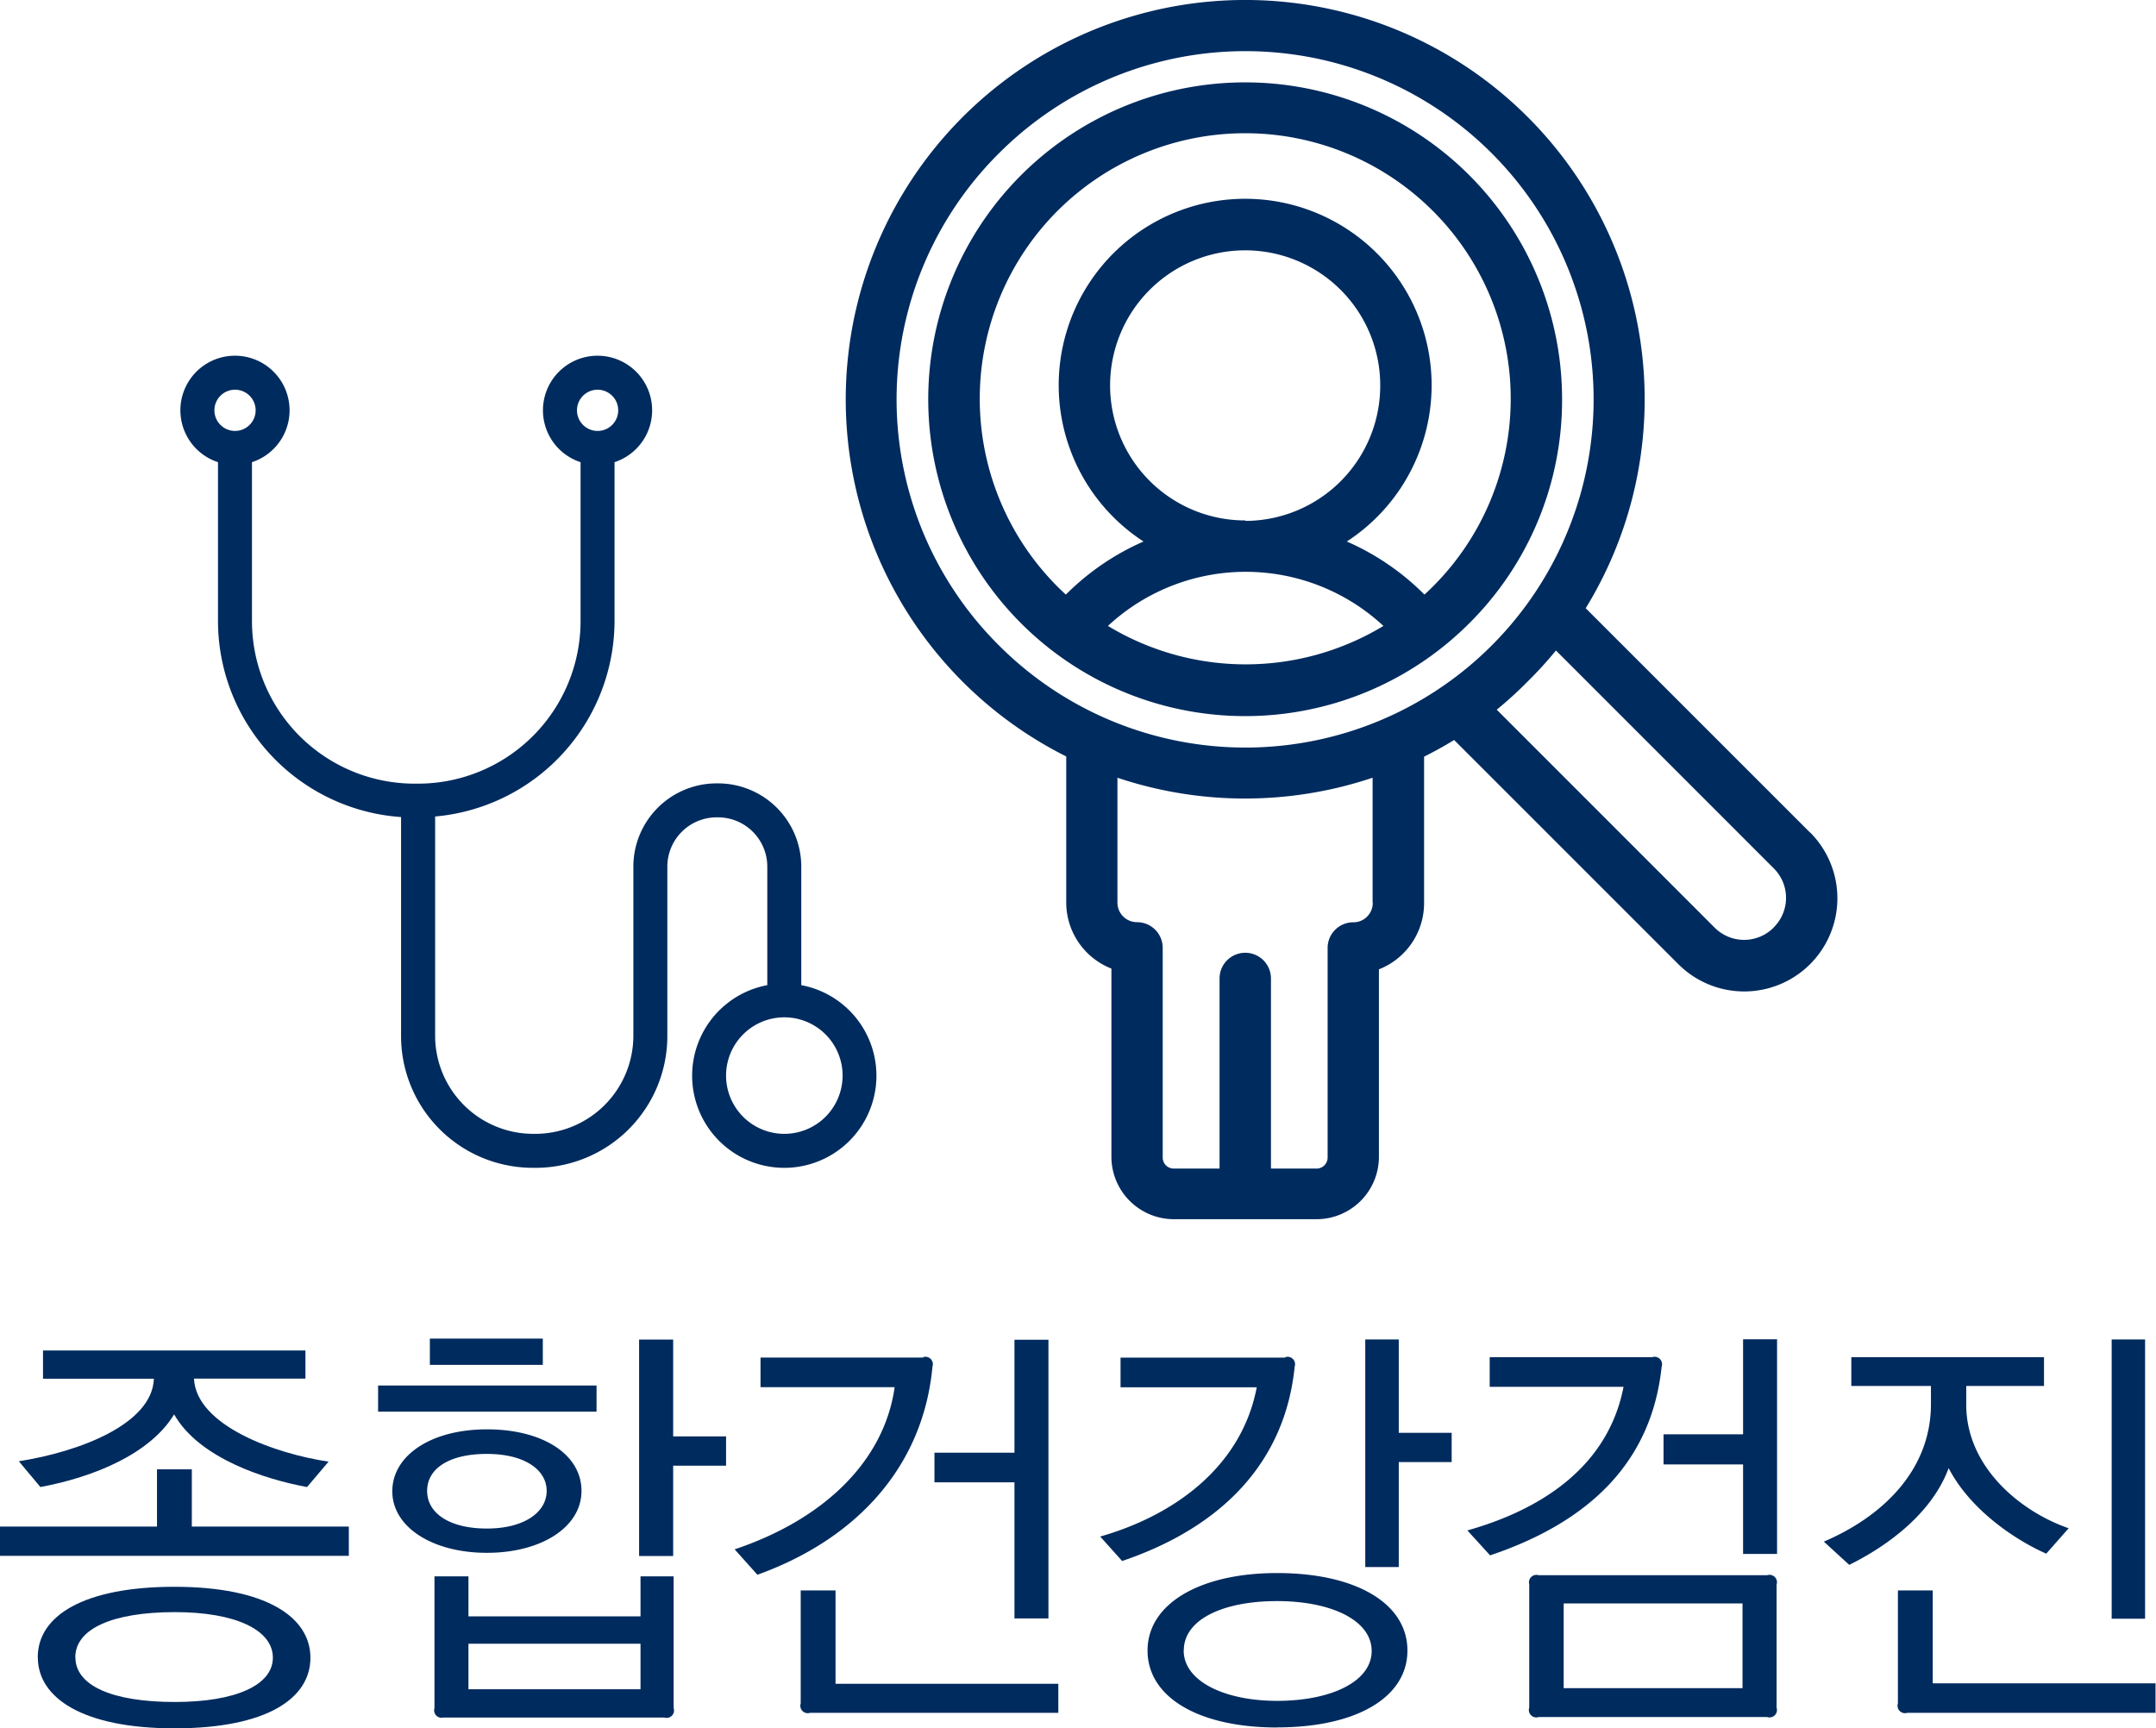 <svg id="레이어_1" data-name="레이어 1" xmlns="http://www.w3.org/2000/svg" viewBox="0 0 229.06 183.65"><defs><style>.cls-1{fill:#002b5e;}</style></defs><title>membership-cat-03</title><path class="cls-1" d="M203.48,487.13v6.08h16.68v3.11H183.1v-3.11h16.68v-6.08h3.7Zm12.06-9.64H203.71c0.23,5,8.68,8,14.3,8.82l-2.29,2.7c-4.48-.82-11.47-3.06-14.12-7.72-2.56,4.21-8.55,6.67-14.21,7.72l-2.29-2.74c6.4-1,14.17-3.93,14.35-8.77H187.67v-3h27.88v3Zm-28.43,29.61c0-4.39,4.84-7.49,14.53-7.49s14.44,3.2,14.44,7.54-4.66,7.5-14.44,7.5S187.12,511.4,187.12,507.11Zm4,0c0,3,3.88,4.75,10.56,4.75,6.44,0,10.42-1.78,10.42-4.71s-3.93-4.84-10.42-4.84C195,502.31,191.1,504.09,191.1,507.11Z" transform="translate(-183.1 -331)"/><path class="cls-1" d="M223.27,478.22h23.21V481H223.27v-2.79Zm11.56,4.66c6,0,10.05,2.7,10.05,6.54S240.63,496,234.83,496s-10.05-2.74-10.05-6.54S228.89,482.88,234.83,482.88Zm0,2.61c-4,0-6.35,1.55-6.35,3.93s2.38,4,6.35,4,6.35-1.74,6.35-4S238.81,485.49,234.83,485.49Zm5.94-9.46h-12v-2.79h12V476ZM229.26,512.5v-14h3.61v4.25h18.28v-4.25h3.52v14a0.79,0.79,0,0,1-1,1H230.22A0.79,0.79,0,0,1,229.26,512.5Zm3.61-2h18.28v-4.84H232.87v4.84Zm21.75-37.15v10.28h5.62v3.11h-5.62v9.6H251v-23h3.61Z" transform="translate(-183.1 -331)"/><path class="cls-1" d="M281.17,475.21a0.79,0.79,0,0,1,1,1c-1,10.74-8.18,18.37-18.6,22.12l-2.42-2.7c9.55-3.2,15.9-9.42,17-17.23H263.9v-3.15h17.28Zm-12,37.79a0.79,0.79,0,0,1-1-1V500h3.7v9.92h23.67V513H269.15Zm21.71-10.05V488.51h-8.5v-3.15h8.5v-12h3.61v29.61h-3.61Z" transform="translate(-183.1 -331)"/><path class="cls-1" d="M319.65,475.21a0.79,0.79,0,0,1,1,1c-1,10-7.54,17-18.33,20.66l-2.33-2.6c7.72-2.2,15-7.31,16.63-15.86H302.15v-3.15h17.5Zm-0.87,39.35c-8.32,0-13.76-3.2-13.76-8.18s5.58-8.23,13.76-8.23c8.41,0,13.85,3.24,13.85,8.23S327.2,514.55,318.79,514.55Zm-9.92-8.18c0,3.29,4.39,5.35,9.92,5.35,5.76,0,10.05-2.06,10.05-5.3s-4.25-5.3-10.05-5.3C313.21,501.12,308.87,503,308.87,506.38Zm22.85-33v9.87h5.62v3.11h-5.62v11.15h-3.56V473.33h3.56Z" transform="translate(-183.1 -331)"/><path class="cls-1" d="M358.64,475.21a0.79,0.79,0,0,1,1,1c-1.05,10-7.5,16.45-18.23,20.06L339,493.62c7.77-2.19,14.94-6.72,16.59-15.26H341.37v-3.15h17.27Zm-12.06,23.17h24.27a0.79,0.79,0,0,1,1,1v13.07a0.79,0.79,0,0,1-1,1H346.57a0.79,0.79,0,0,1-1-1V499.34A0.79,0.79,0,0,1,346.57,498.38Zm2.65,12h19v-9h-19v9Zm22.67-37.06v22.8h-3.61v-9.51h-8.45v-3.2h8.45v-10.1h3.61Z" transform="translate(-183.1 -331)"/><path class="cls-1" d="M400.23,478.27H392v2c0,6.58,5.71,11.33,10.88,13.12l-2.38,2.7c-3.11-1.37-8-4.52-10.37-9.09-1.74,4.71-6.31,8.18-10.56,10.28l-2.7-2.47c6.12-2.61,11.38-7.5,11.38-14.62v-1.92h-8.46v-3.06h20.47v3.06ZM385.74,513a0.79,0.79,0,0,1-1-1V500h3.7v9.87h23.67V513H385.74Zm21.71-10V473.33H411V503h-3.56Z" transform="translate(-183.1 -331)"/><path class="cls-1" d="M349.06,373.42a33.67,33.67,0,1,0-9.86,23.81,33.46,33.46,0,0,0,9.86-23.81h0Zm-53.62-20a28.21,28.21,0,1,1,39.9,39.9q-0.44.44-.9,0.86a26.82,26.82,0,0,0-8.25-5.64,19.81,19.81,0,1,0-21.6,0,26.88,26.88,0,0,0-8.25,5.64q-0.46-.42-0.9-0.86a28.25,28.25,0,0,1,0-39.9h0Zm20,32.88A14.35,14.35,0,1,1,329.74,372a14.37,14.37,0,0,1-14.35,14.35h0Zm-14.63,11.21a21.5,21.5,0,0,1,29.27,0,28.27,28.27,0,0,1-29.27,0h0Zm0,0" transform="translate(-183.1 -331)"/><path class="cls-1" d="M375.39,419.45l-23.82-23.82a42.44,42.44,0,1,0-55.19,15.75c0,0.2,0,.4,0,0.6v14.94a7.55,7.55,0,0,0,4.8,7v20a6.64,6.64,0,0,0,6.63,6.63H323A6.63,6.63,0,0,0,329.6,454v-20a7.56,7.56,0,0,0,4.8-7V412c0-.2,0-0.4,0-0.6q1.63-.81,3.19-1.77l23.82,23.82a9.88,9.88,0,1,0,14-14h0Zm-86.15-72.17a37,37,0,1,1,0,52.31,36.87,36.87,0,0,1,0-52.31h0Zm39.71,79.65a2.07,2.07,0,0,1-.61,1.47,2,2,0,0,1-1.46.6,2.73,2.73,0,0,0-2.73,2.73V454a1.17,1.17,0,0,1-1.16,1.17h-4.86v-20.2a2.73,2.73,0,0,0-5.46,0v20.2H307.8a1.17,1.17,0,0,1-1.17-1.17V431.72a2.73,2.73,0,0,0-2.73-2.73,2.08,2.08,0,0,1-2.08-2.07V413.64a42.66,42.66,0,0,0,27.11,0v13.28Zm42.58,2.64a4.42,4.42,0,0,1-6.26,0l-23.15-23.16a41.81,41.81,0,0,0,3.29-3,42.54,42.54,0,0,0,3-3.29l23.15,23.16a4.42,4.42,0,0,1,0,6.25h0Zm0,0" transform="translate(-183.1 -331)"/><path class="cls-1" d="M268.23,435.67V423.08a8.85,8.85,0,0,0-8.85-8.84h-0.14a8.85,8.85,0,0,0-8.85,8.84v18A10.43,10.43,0,0,1,240,451.48h-0.25a10.43,10.43,0,0,1-10.42-10.42v-23.3A20.9,20.9,0,0,0,248.39,397V380.11a5.8,5.8,0,1,0-3.61,0V397a17.28,17.28,0,0,1-17.27,17.27h-0.38A17.28,17.28,0,0,1,209.87,397V380.11a5.8,5.8,0,1,0-3.61,0V397a20.9,20.9,0,0,0,19.45,20.82v23.27a14,14,0,0,0,14,14H240a14,14,0,0,0,14-14v-18a5.24,5.24,0,0,1,5.24-5.24h0.14a5.24,5.24,0,0,1,5.24,5.24v12.59a9.79,9.79,0,1,0,3.61,0h0Zm-21.64-63.26a2.19,2.19,0,1,1-2.19,2.19,2.19,2.19,0,0,1,2.19-2.19h0Zm-38.52,0a2.19,2.19,0,1,1-2.19,2.19,2.19,2.19,0,0,1,2.19-2.19h0Zm58.36,79.07a6.19,6.19,0,1,1,6.19-6.19,6.19,6.19,0,0,1-6.19,6.19h0Zm0,0" transform="translate(-183.1 -331)"/></svg>